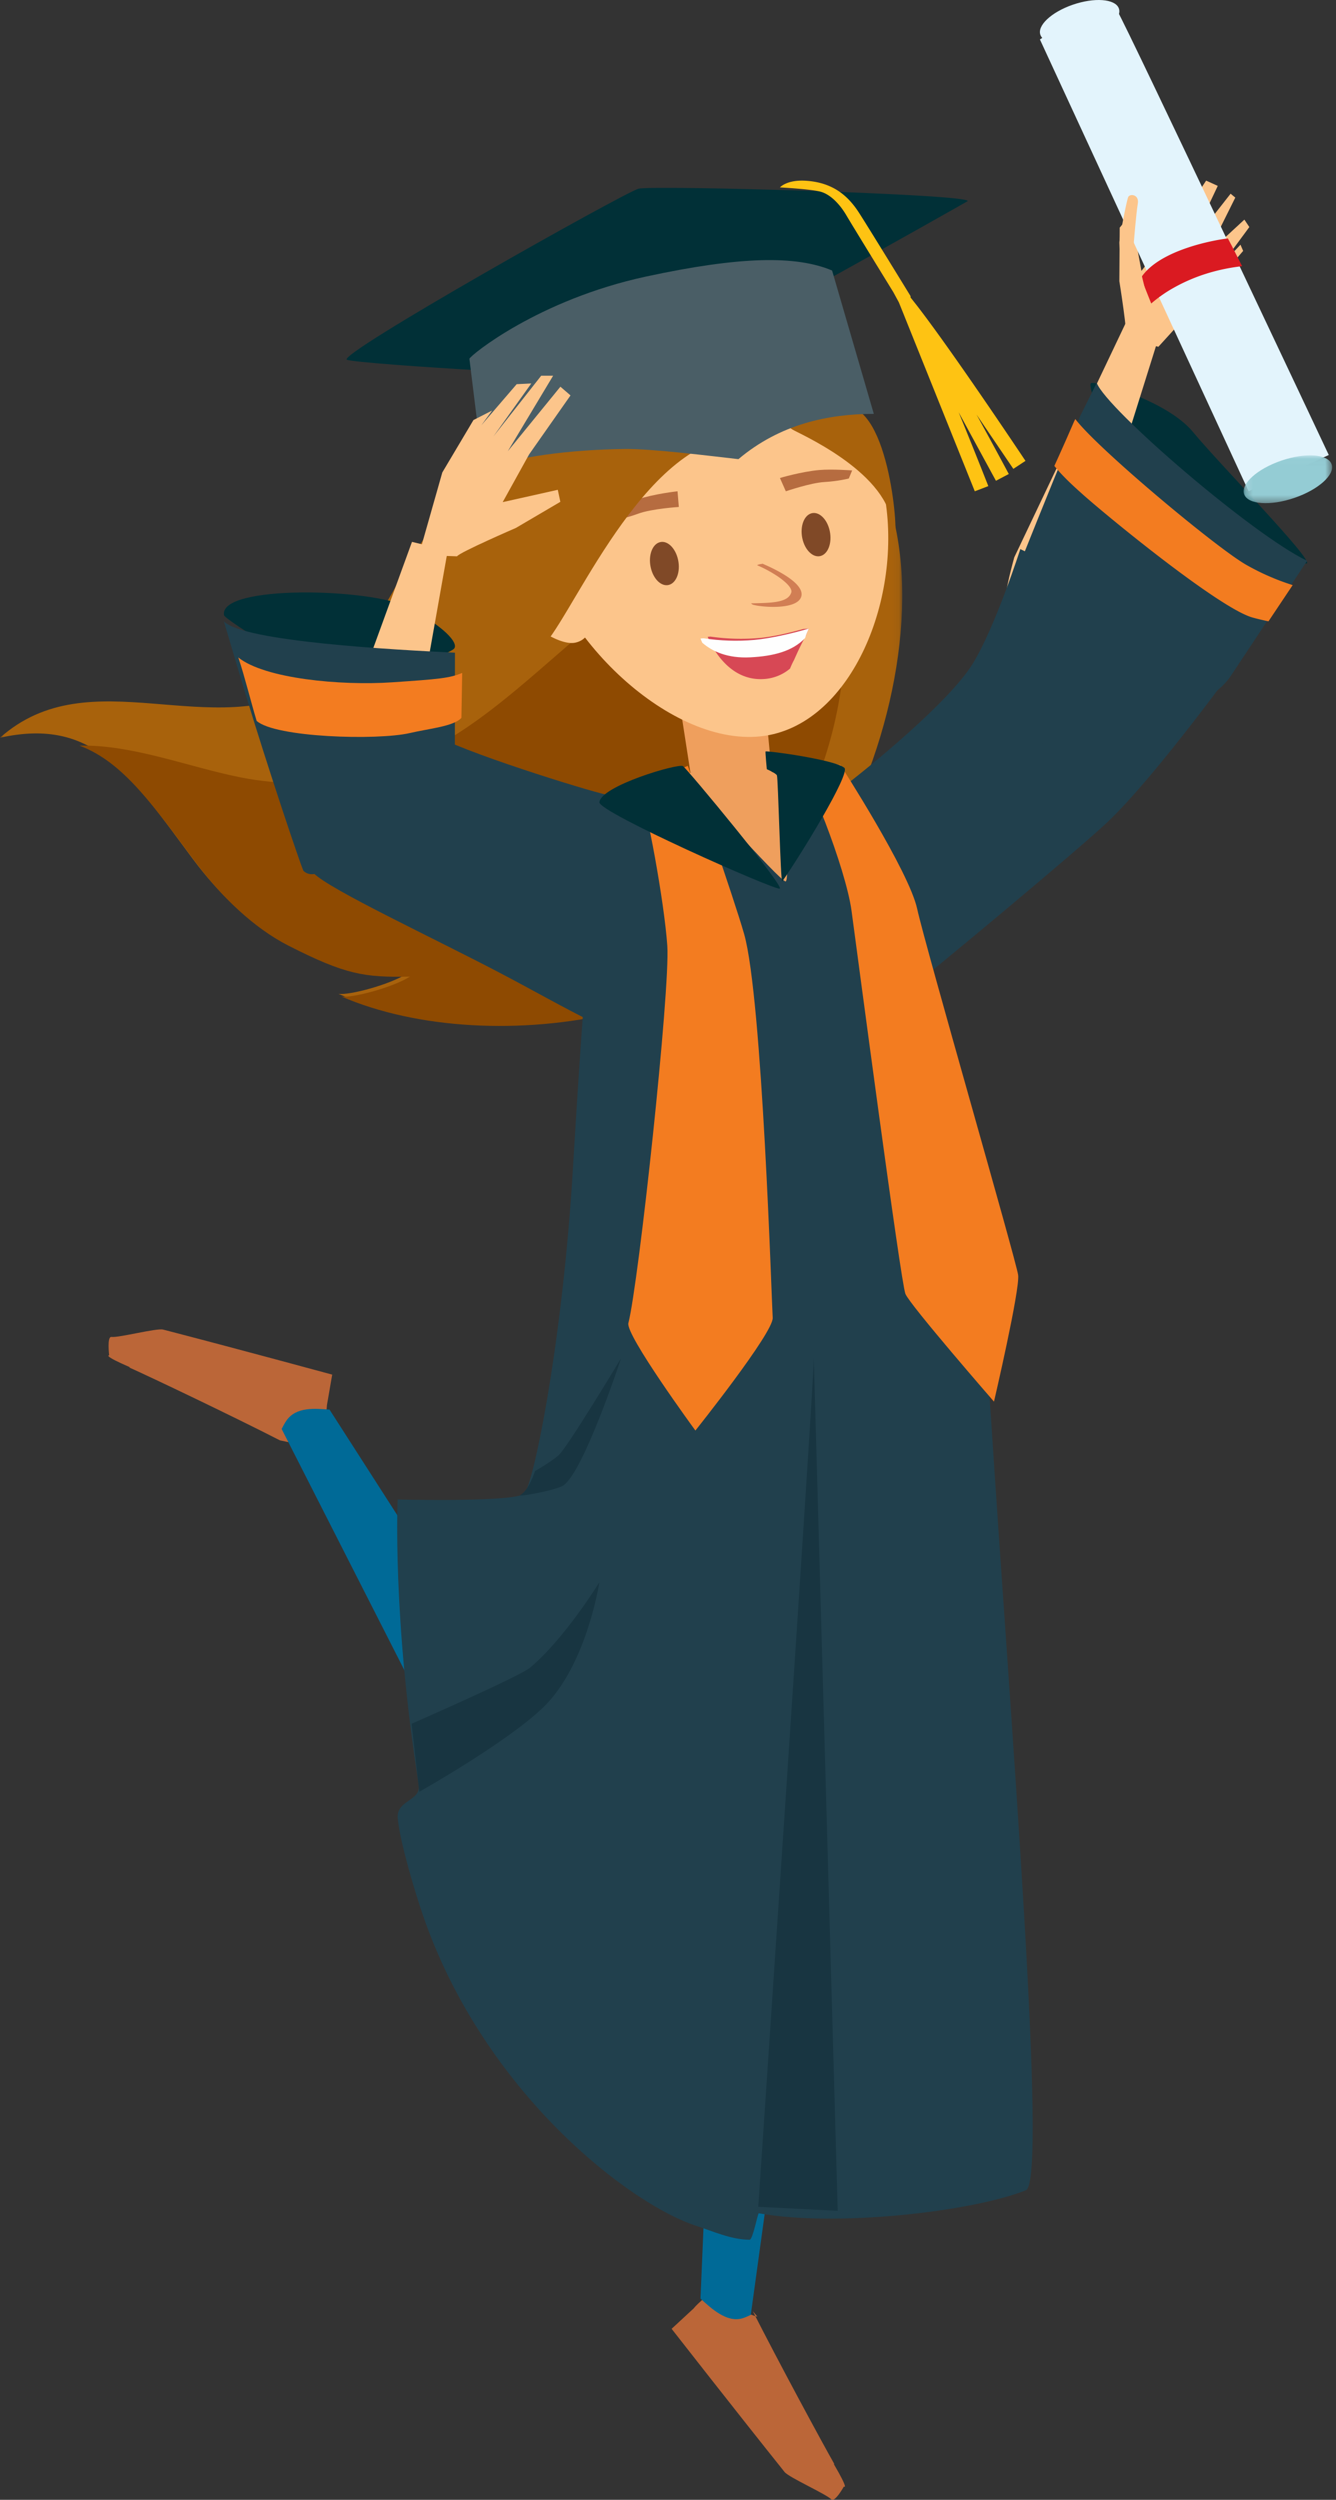 <svg xmlns="http://www.w3.org/2000/svg" xmlns:xlink="http://www.w3.org/1999/xlink" width="185" height="346" viewBox="0 0 185 346">
    <rect x="0" y="0" width="185" height="346" fill="#333333" stroke="none"/>
    <defs>
        <path id="a" d="M0 .013h124.937v89.654H0z"/>
        <path id="c" d="M.21.026h12.251v6.618H.211z"/>
    </defs>
    <g fill="none" fill-rule="evenodd">
        <path fill="#013037" d="M153.863 62.357c-.01-.526-3.402-8.932-2.789-9.32.612-.39 10.5 2.356 14.126 6.759 3.626 4.403 16.696 17.718 15.751 18.19-.945.473-27.02-11.944-27.088-15.629"/>
        <g transform="translate(0 52)">
            <mask id="b" fill="#fff">
                <use xlink:href="#a"/>
            </mask>
            <path fill="#A8620C" d="M99.86.022c-4.959-.266-10.945 5.18-15.497 8.13l2.196-1.237c-8.965-2.553-18.802 4.397-25.02 11.797-6.867 8.17-9.007 18.65-18.195 24.085C29.38 51.058 12.522 38.987 0 50.11c12.994-2.888 17.943 5.002 26.73 16.815 3.419 4.595 7.907 9.019 12.777 11.517 7.89 4.045 10.52 4.456 16.849 4.324-2.407 1.534-8.021 3.02-9.494 2.79 17.088 7.415 44.653 4.846 59.03-8.084 20.99-18.874 31.714-75.42-6.032-77.45" mask="url(#b)"/>
        </g>
        <path fill="#8E4A01" d="M56.763 135.174c-2.402 1.518-8.003 2.988-9.472 2.761 10.51 4.524 24.99 5.287 37.913 2.214.342-.195.689-.384 1.028-.583 9.088-5.333 16.926-12.976 22.373-22.234 10.8-18.35 11.84-40.74-.762-58.332-5.108 6.4-10.396 12.643-16.147 18.428-4.49 4.518-9.28 8.624-14.077 12.78-4.19 3.631-8.379 7.356-12.957 10.461-9.534 6.467-20.002 9.157-31.304 6.936-7.137-1.403-15-4.574-22.358-4.4 6.095 2.256 10.275 8.382 16.206 16.29 3.41 4.547 7.888 8.926 12.747 11.398 7.871 4.005 10.496 4.411 16.81 4.28"/>
        <path fill="#BB6638" d="M99.85 316c.577 1.15 1.014 1.907 1.98 2.802.844.905 1.825 1.565 3.046 1.846.034.013-.683-.799-.65-.79 3.488 6.883 9.513 18.031 11.324 21.22.02.036-.03-.003-.123-.082 2.244 3.822 1.429 3.164 1.429 3.164s-1.258 2.25-1.739 1.774c-.763-.755-5.868-3.034-6.47-3.778C101.93 333.762 93 322.33 93 322.33l3.058-2.827c.631-.815 2.484-2.231 3.792-3.502"/>
        <path fill="#E99F67" d="M112.071 263.203L129 198.658s-20.203-16.432-24.142-8.49L100 262.903c2.782 2.964 9.37 2.53 12.071.301"/>
        <path fill="#006A97" d="M102.821 320.87c-2.177.67-4.39-1.405-5.821-2.728l2.212-52.242c.292-6.38 3.335-12.82 3.797-12.875 2.348-.29 2.81 2.016 4.82 2.414 2.952.58 3.864 4.479 4.171 6.617l-8.035 58.345c-.402.185-.787.36-1.144.47"/>
        <path fill="#FCC58B" d="M141.491 89.901c-4.03-1.123-2.24-8.367-1.042-12.762L156.693 43 161 44.948l-10.891 34.736s-4.036 11.494-8.618 10.217"/>
        <path fill="#21404D" d="M118.786 129.3s1.7 11.915 4.973 9.334c6.26-4.937 25.159-20.7 29.424-24.683C159.99 107.594 172 90.919 172 90.919L141.288 76s-3.42 10.653-6.553 15.801c-3.225 5.297-14.273 14.326-18.488 17.521-3.348 2.54-3.307 20.973 2.539 19.979"/>
        <path fill="#FCC58B" d="M155.911 46.88c.294-.445-.911-7.96-.911-7.96l.05-7.413 1.564-1.894 1.444 7.881 4.512-5.763L167.017 25l1.611.73-4.008 8.465 5.785-7.384.651.538-3.874 7.786 5.129-4.737.689 1.028-3.798 5.146 2.57-2.701.372.857-5.48 6.39-6.26 6.882-4.493-1.12z"/>
        <path fill="#BB6638" d="M44.363 199.74c-1.105-.57-1.877-.91-3.13-1.027-1.17-.204.1.74-1 1.282 2.061.074-1.42-.64-1.452-.628-6.634-3.391-17.667-8.65-20.893-10.1-.036-.017.024-.019.143-.011-3.921-1.69-2.915-1.67-2.915-1.67s-.325-2.627.317-2.543c1.02.132 6.258-1.244 7.147-1.018 9.984 2.583 23.42 6.236 23.42 6.236l-.731 4.234c-.018 1.062-.63 3.385-.906 5.245"/>
        <path fill="#E99F67" d="M73.51 251.849L112 196.545s-15.078-19.242-21.384-13.462L63 244.883c1.494 3.8 7.297 7.968 10.51 6.966"/>
        <path fill="#EF9F5D" d="M98.95 111.002c-1.157-.87-2.184-1.865-3.164-2.91L92 83.649 104.498 82 107 108.458c-1.966 2.716-4.932 4.889-8.05 2.544"/>
        <path fill="#FCC58B" d="M122.208 67.182c3.168 13.99-3.43 31.603-15.09 34.425-12.614 3.053-29.337-12.266-32.507-26.26-3.174-13.992 6.368-26.554 20.35-29.775 13.98-3.224 24.072 7.617 27.247 21.61"/>
        <path fill="#006A97" d="M39.652 196.64c1.366-1.994 4.072-1.666 5.978-1.538l29.054 45.24c.237 2.917 1.507 8.941 1.291 9.385-1.38 2.825-3.036 4.183-5.188 4.268-3.071.122-4.305-2.207-4.854-3.298L39 197.782c.215-.42.428-.817.652-1.143"/>
        <path fill="#804927" d="M90.1 78.501c.345 1.632 1.471 2.732 2.52 2.457 1.052-.277 1.624-1.824 1.28-3.455-.345-1.634-1.472-2.737-2.522-2.46-1.05.274-1.623 1.824-1.277 3.458M111.098 74.5c.346 1.632 1.475 2.734 2.525 2.457 1.05-.28 1.62-1.823 1.277-3.457-.344-1.633-1.472-2.733-2.52-2.458-1.05.276-1.622 1.824-1.282 3.458"/>
        <path fill="#B66C40" d="M108 66.16s2.99-.894 5.481-1.106c1.777-.15 4.519.059 4.519.059l-.462 1.115s-1.44.376-3.382.49c-1.932.112-5.34 1.282-5.34 1.282L108 66.16zM93.819 68s-3.232.341-5.653 1.157C86.44 69.743 84 71.081 84 71.081l.998.919s1.53-.22 3.392-.907c1.849-.685 5.61-.923 5.61-.923L93.819 68z"/>
        <path fill="#A8620C" d="M109.724 59.448c.729.482 12.722 5.597 13.782 12.89 1.06 7.291.777-11.532-4.524-15.433-5.3-3.9-14.911-1.187-9.258 2.543"/>
        <path fill="#FEFEFE" d="M121.007 172.68a2.5 2.5 0 1 0 4.988-.363 2.5 2.5 0 0 0-4.988.364"/>
        <path fill="#E99F67" d="M127.367 204.679s5.653-8.596 2.856-21.45C128.03 173.145 121.446 161 121.446 161l-18.839 2.722s-13.5 12.645-14.395 20.823c-.783 7.158.854 16.994.854 16.994s36.812 7.398 38.3 3.14"/>
        <path fill="#FCC58B" d="M81.716 82.394c.676 3.563.207 6.085-2.084 6.562-2.289.477-7.782-3.001-8.46-6.566-.68-3.565.72-3.811 3.01-4.29 2.29-.479 6.857.729 7.534 4.294"/>
        <path fill="#D17E54" d="M105.55 78c.301.047-.527.051-.708.234 2.503 1.07 5.029 2.869 4.727 3.785-.461 1.397-2.663 1.43-5.569 1.488a.717.717 0 0 0 .276.193c1.175.35 6.116.765 6.676-1.126.65-2.19-5.503-4.586-5.403-4.574"/>
        <path fill="#A8620C" d="M73.652 89.65c2.243 3.512 10.503-20.388 22.803-27.371 12.465-7.077-10.99-9.909-23.295.883-12.304 10.79-2.953 21.092.492 26.488"/>
        <path fill="#013037" d="M133.992 27.843S93.08 51.092 89.033 51.845c-4.046.752-39.26-1.441-40.98-2.043-1.719-.6 38.401-23.164 40.362-23.682 1.961-.519 46.25.755 45.577 1.723"/>
        <path fill="#FEC313" d="M111.61 25.019c3.885.256 5.93 2.227 7.385 4.498 1.456 2.27 7.077 11.442 7.077 11.442.018.082.02.155.016.222C130.816 46.995 142 63.79 142 63.79l-1.68 1.106-5.1-7.523c2.52 4.58 4.471 8.235 4.471 8.235l-1.78.936-5.163-9.486a825.827 825.827 0 0 1 4.108 10.224l-1.874.717-10.513-26.15-.777-1.427c-1.717-2.79-5.776-9.392-6.485-10.604-.902-1.543-2.208-2.909-3.567-3.28-1.358-.372-5.64-.6-5.64-.6s.954-1.094 3.61-.92"/>
        <path fill="#4A5E66" d="M121 57.286l-5.779-19.844c-4.953-2.088-12.656-1.993-25.782.84C74.576 41.489 65.185 49.142 65 49.655L66.891 65c4.221-1.763 12.072-2.765 19.632-2.86 3.743-.045 11.985.987 15.73 1.41 5.748-4.845 12.41-6.264 18.747-6.264"/>
        <path fill="#013037" d="M44.366 94.09c-.205-.476-13.232-8.243-13.349-8.951-.71-4.265 20.538-3.733 25.5-1.083 4.96 2.651 7.043 4.947 6.355 5.734-.687.787-17.066 7.635-18.506 4.3"/>
        <path fill="#FCC58B" d="M47.63 116.87c-3.572-1.556-2.776-7.244-1.819-11.055L57.05 75 62 76.196l-5.993 33.747s-5.496 8.18-8.378 6.926"/>
        <path fill="#21404D" d="M31 86l2.825 9.507c3.587 11.793 7.684 23.85 8.182 25.017 1.872 1.773 4.932-1.945 7.549-2.402 2.99-.52 11.209 1.194 13.424-4.569L63 90.34c-8.393-.404-29.287-1.526-32-4.34"/>
        <path fill="#F37C20" d="M54.281 94.44c-7.118.483-17.65-.507-21.281-3.44.926 2.777 1.685 5.937 2.538 8.775 2.542 2.304 16.704 2.73 21.215 1.686 2.73-.633 6.118-.931 7.142-2.107L64 93.138c-1.737.735-3.242.861-9.719 1.302"/>
        <path fill="#21404D" d="M151.865 53l-2.305 4.616c-3.984 9.31-12.725 31.382-15.48 38.51-3.85 9.959 3.832 2.274 3.849 3.557 1.045 2.372 5.418 4.437 7.36 2.63 3.668-3.419 20.214-1.134 25.248-8.917L181 77.62c-7.541-3.59-27.711-20.953-29.135-24.62"/>
        <path fill="#F37C20" d="M149.838 68.346c3.523 3.158 19.05 15.872 23.62 17.13.703.193 1.439.364 2.19.524L179 80.985a33.08 33.08 0 0 1-6.479-2.836C168.345 75.746 152.027 62.123 148.9 58l-.159.314A333.176 333.176 0 0 1 146 64.488c1.221 1.514 2.733 2.868 3.838 3.858"/>
        <path fill="#21404D" d="M84.391 110.991c-2.385 2.316-4.778 46.723-5.191 52.9-1.546 23.143-5.363 41.594-6.601 42.83-1.238 1.235-17.535.823-17.535.823s-.756 16.347 2.917 39.475c.365 2.301-3.173 2.082-2.902 4.706.361 3.481 2.455 10.41 3.595 13.68 8.507 24.375 28.603 39.76 37.833 42.708 2.148.686 4.743 1.887 7.303 1.887.43 0 1.117-3.688 1.265-3.66 10.733 1.945 29.575-.228 36.983-3.186 3.094-1.235-2.203-65.969-4.816-106.657-1.851-28.837-8.945-68.846-9.564-70.699-.619-1.853-7.427-14.648-8.355-16.28-.928-1.634-16.18-2.774-17.837-3.44-1.657-.665-15.205 3.078-17.095 4.913"/>
        <path fill="#F37C20" d="M95.237 106s6.364 18.207 7.808 23.287c2.526 8.88 3.814 51.078 3.954 53.104.14 2.026-10.706 15.609-10.706 15.609s-9.696-13.242-9.28-14.865c1.428-5.575 5.81-46.161 5.391-52.238-.419-6.077-2.9-19.56-3.778-21.064-.507-.873 6.611-3.833 6.611-3.833M116.372 105.877s9.497 14.706 10.628 19.899c1.132 5.192 13.714 48.681 13.986 50.7.27 2.02-3.346 17.524-3.346 17.524s-11.622-13.355-12.264-14.913c-.642-1.558-6.637-46.905-7.452-52.963-.813-6.058-6.303-19.728-7.743-20.767-1.44-1.039 6.19.52 6.19.52"/>
        <path fill="#EF9F5D" d="M95.033 107.473S108.024 122 108.775 122c.751 0-.594-14.616-.876-14.794-.281-.177-6.694-2.206-6.694-2.206s-6.735 1.94-6.172 2.473"/>
        <path fill="#21404D" d="M60.754 102.051c-.762-.387-16.269 1.496-18.541 3.383-2.273 1.888-1.056 13.117 1.217 15.424 2.273 2.306 16.578 8.958 25.98 13.898 8.727 4.585 18.256 10.334 17.553 7.483-.18-.734-1.505-32.153-2.571-32.172-1.067-.019-18.266-5.29-23.638-8.016"/>
        <path fill="#D74855" d="M109.402 92.531c.152-.374.317-.745.514-1.108l.028-.053c.018-.043.04-.085.057-.127.087-.196.175-.392.265-.587.42-.932.87-1.85 1.368-2.748.105-.31.231-.611.366-.908l-.748.054c-2.188.598-4.338 1.101-6.177 1.256a29.435 29.435 0 0 1-6.69-.2l-.385.027s2.266 6.153 7.703 5.852a6.193 6.193 0 0 0 3.695-1.448l.004-.01"/>
        <path fill="#FEFEFE" d="M111.46 88.337c.017-.031.032-.064.048-.095.138-.427.307-.838.492-1.242-2.448.732-5.511 1.389-7.555 1.572-2.348.21-4.706.121-7.025-.226l-.42.035s.081.228.246.58c1.397 1.217 3.52 2.179 6.635 2.022 3.198-.16 5.85-.832 7.58-2.646"/>
        <path fill="#183541" d="M112.69 188L116 306l-11-.558s7.69-113.751 7.69-117.442M83 219s-4.821 7.844-9.628 11.843c-1.44 1.198-16.372 7.74-16.372 7.74L58.064 248s12.184-6.857 17.193-11.715C81.247 230.475 83 219 83 219M72.047 206.931c-.61.34 4.945-.65 5.955-1.329C80.848 203.69 86 188 86 188s-7.488 12.455-8.678 13.45c-1.191.998-3.233 2.16-3.233 2.16s-.851 2.657-2.042 3.321"/>
        <path fill="#E3F4FC" d="M184 62.975S156.11 3.802 154.718 1.506C153.325-.788 144 5.46 144 5.46L172.899 68 184 62.975z"/>
        <path fill="#E3F4FC" d="M144.086 4.876c-.533-1.292 1.46-3.18 4.45-4.217 2.992-1.035 5.847-.828 6.378.464.532 1.292-1.458 3.18-4.45 4.217-2.989 1.037-5.844.83-6.378-.464"/>
        <g transform="translate(172 63)">
            <mask id="d" fill="#fff">
                <use xlink:href="#c"/>
            </mask>
            <path fill="#94CCD4" d="M.282 5.412C-.228 3.99 2.072 1.907 5.415.76c3.345-1.147 6.466-.927 6.976.497.508 1.423-1.793 3.506-5.137 4.652C3.91 7.057.79 6.836.282 5.412" mask="url(#d)"/>
        </g>
        <path fill="#DA1A21" d="M158 38.44c.467 1.19.938 2.376 1.41 3.56l.026-.012a19.022 19.022 0 0 1 2.526-1.83c3.176-1.897 6.502-2.904 10.038-3.317-.49-.955-.973-1.916-1.46-2.876.094.19-.26-.485-.51-.965-1.583.171-9.483 1.508-12.03 5.44"/>
        <path fill="#FCC58B" d="M155.291 40.003c-.023-.355-.291-5.764-.291-6.408 0-.644 1-5.797 1.222-6.313.223-.515 1.555-.386 1.333.902-.221 1.288-.555 5.411-.555 5.411l2 8.245s-3.528.964-3.709-1.837M63.288 77c.35-.554 8.15-3.928 8.15-3.928l6.155-3.615-.354-1.663-7.63 1.706 3.66-6.607L79 54.73l-1.399-1.207-7.29 8.94L76.595 52 74.944 52l-6.625 8.415 5.25-7.34-2.024.099-4.895 5.692 1.496-2.044-2.583 1.314-4.314 7.253L58 76.817l5.288.183z"/>
        <path fill="#013037" d="M83 111.037c-.125 1.383 24.235 12.186 24.971 11.96.737-.227-12.78-16.546-13.403-16.96-.623-.413-11.36 2.723-11.568 5M108.322 121.994c-.237.337-.571-14.361-.741-14.68-.17-.32-1.398-.847-1.398-.847s-.226-2.41-.176-2.456c.155-.141 9.58 1.126 10.914 2.262.904.77-6.204 12.316-8.6 15.721"/>
    </g>
</svg>
